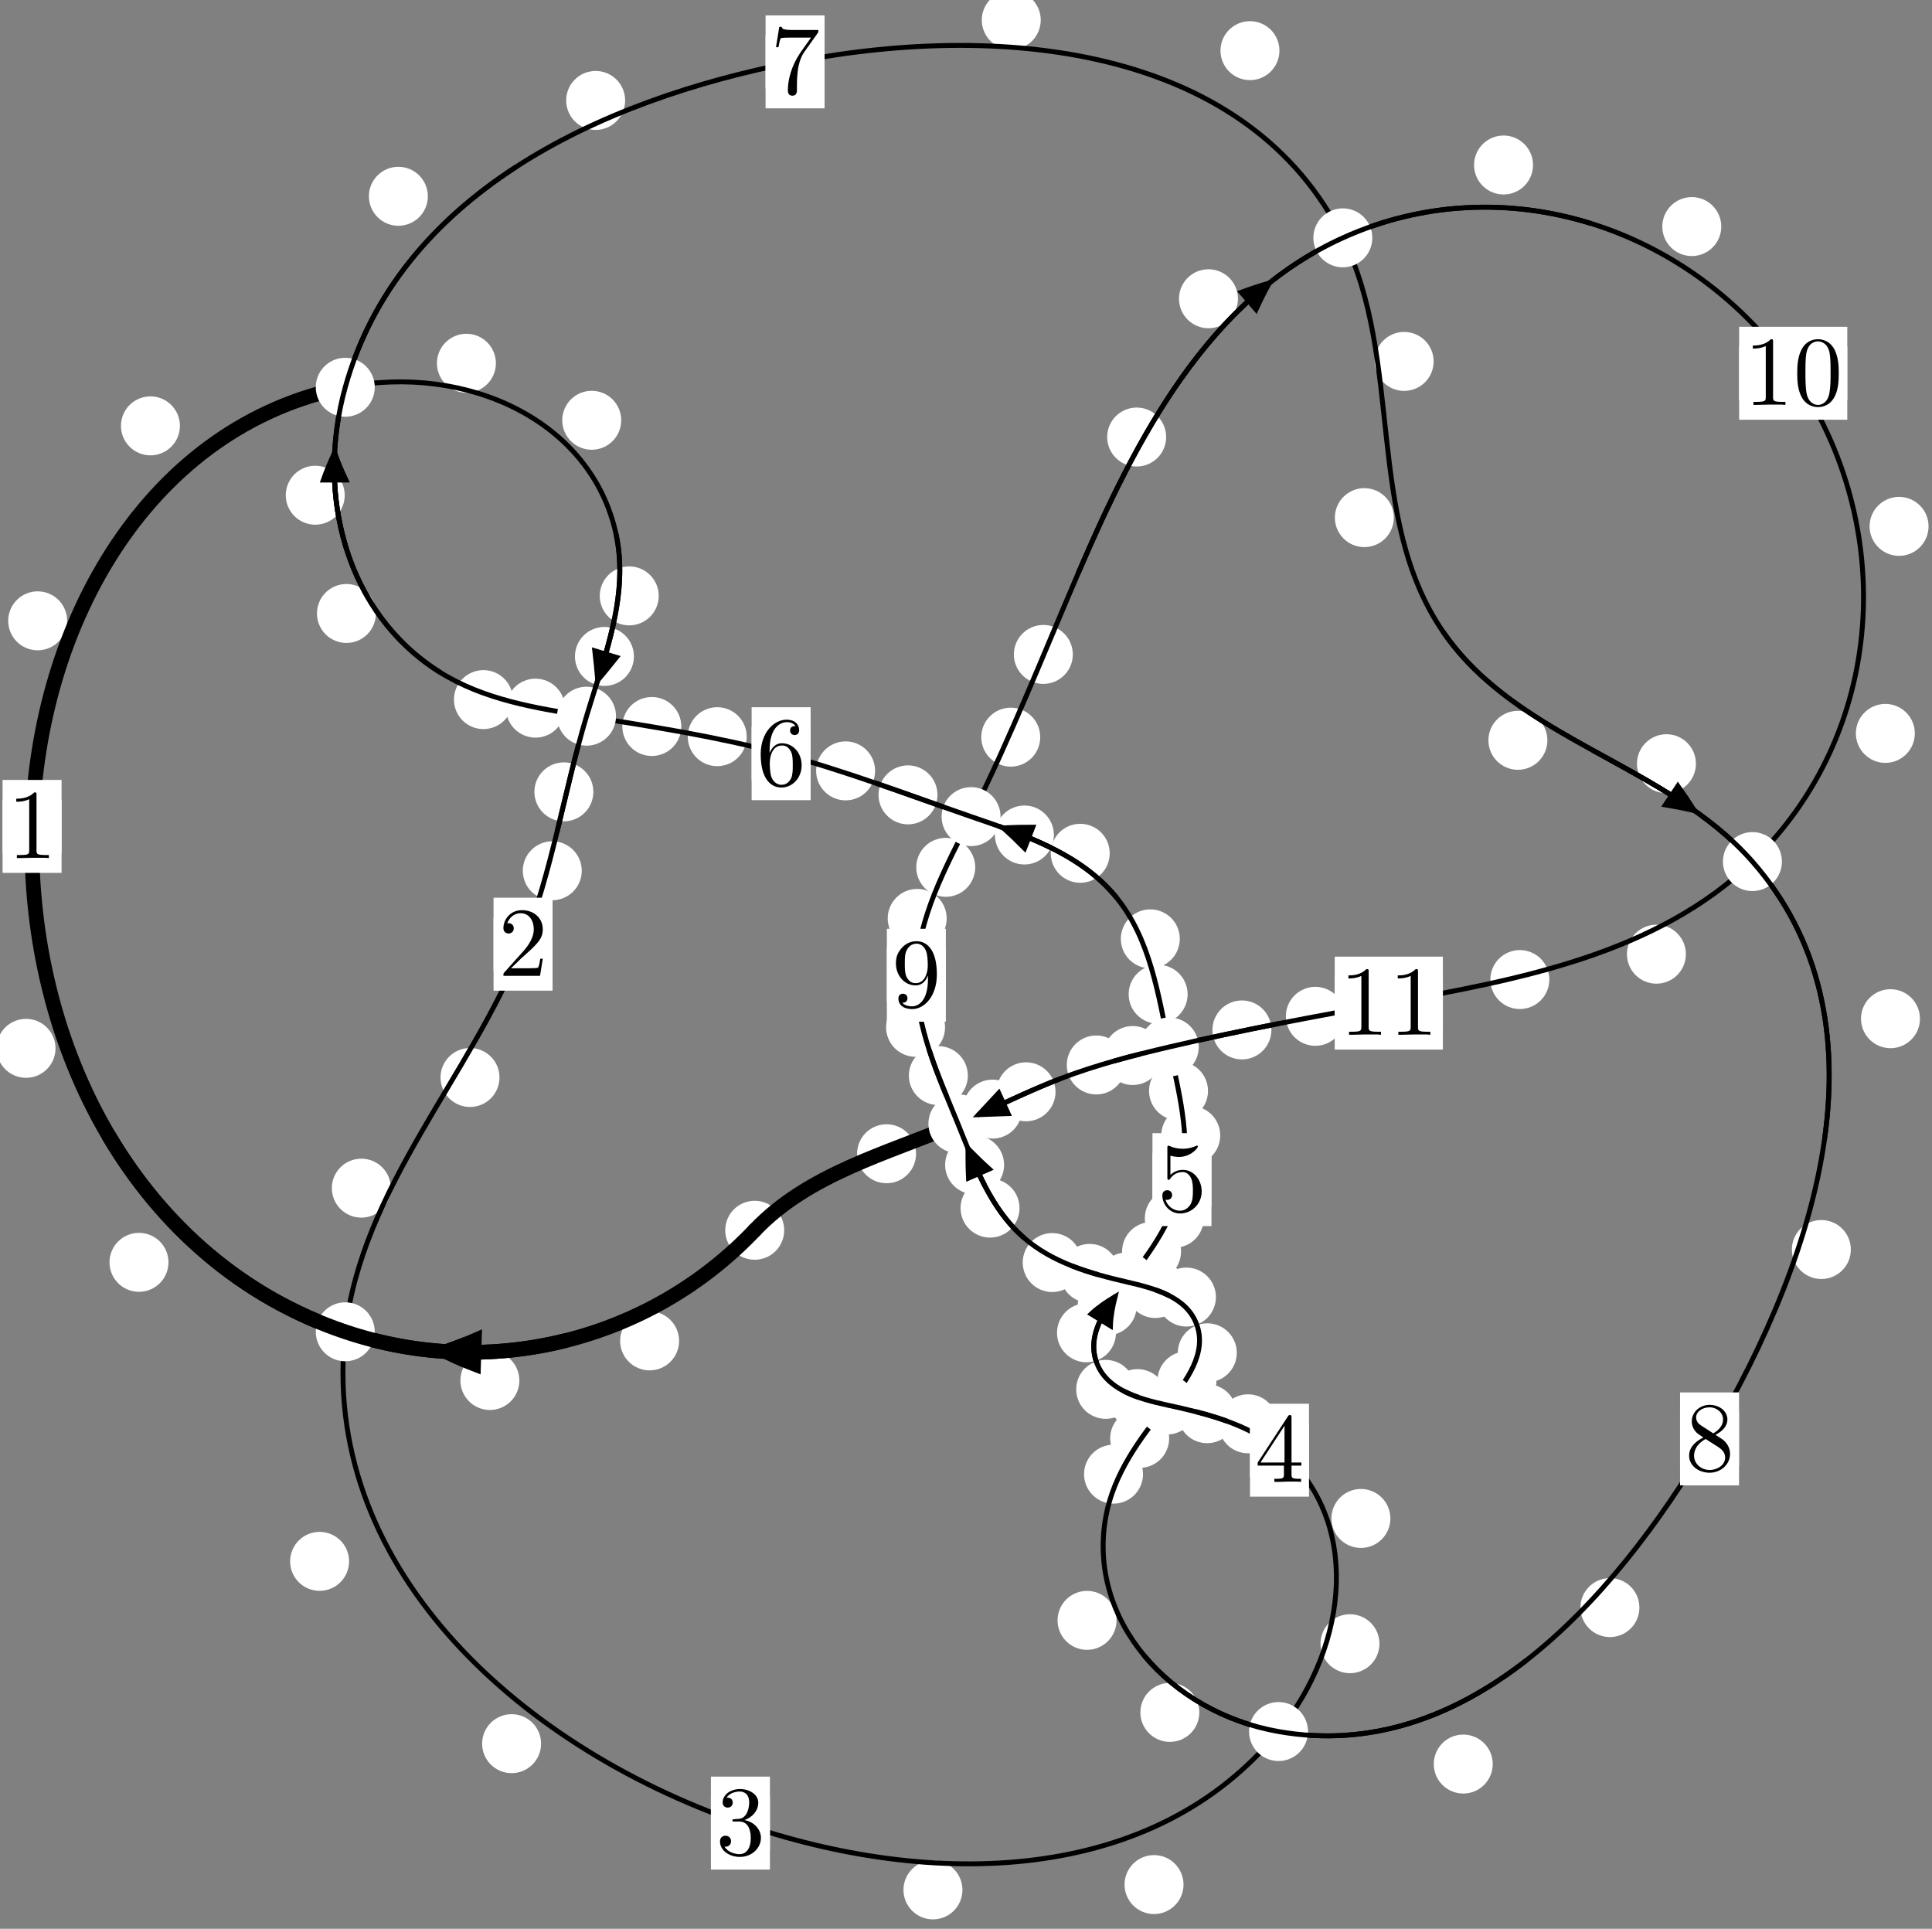 <?xml version="1.0"?>
<!-- Created by MetaPost 1.999 on 2021.07.06:0008 -->
<svg version="1.1" xmlns="http://www.w3.org/2000/svg" xmlns:xlink="http://www.w3.org/1999/xlink" width="195.849" height="195.515" viewBox="0 0 195.849 195.515">
<rect x="0" y="0" width="195.849" height="195.515" fill="#808080" stroke="none"/>
<!-- Original BoundingBox: -35.349503 -59.560303 160.499741 135.955139 -->
  <defs>
    <g transform="scale(0.01,0.01)" id="GLYPHcmr10_48">
      <path style="fill-rule: evenodd;" d="M460 -320C460 -400,455 -480,420 -554C374 -650,292 -666,250 -666C190 -666,117 -640,76 -547C44 -478,39 -400,39 -320C39 -245,43 -155,84 -79C127 2,200 22,249 22C303 22,379 1,423 -94C455 -163,460 -241,460 -320M249 -0C210 -0,151 -25,133 -121C122 -181,122 -273,122 -332C122 -396,122 -462,130 -516C149 -635,224 -644,249 -644C282 -644,348 -626,367 -527C377 -471,377 -395,377 -332C377 -257,377 -189,366 -125C351 -30,294 -0,249 -0"></path>
    </g>
    <g transform="scale(0.01,0.01)" id="GLYPHcmr10_49">
      <path style="fill-rule: evenodd;" d="M294 -640C294 -664,294 -666,271 -666C209 -602,121 -602,89 -602L89 -571C109 -571,168 -571,220 -597L220 -79C220 -43,217 -31,127 -31L95 -31L95 -0L257 -0L130 -3L217 -3L257 -3L297 -3L384 -3L419 -0L419 -31L387 -31C297 -31,294 -42,294 -79"></path>
    </g>
    <g transform="scale(0.01,0.01)" id="GLYPHcmr10_50">
      <path style="fill-rule: evenodd;" d="M127 -77L233 -180C389 -318,449 -372,449 -472C449 -586,359 -666,237 -666C124 -666,50 -574,50 -485C50 -429,100 -429,103 -429C120 -429,155 -441,155 -482C155 -508,137 -534,102 -534C94 -534,92 -534,89 -533C112 -598,166 -635,224 -635C315 -635,358 -554,358 -472C358 -392,308 -313,253 -251L61 -37C50 -26,50 -24,50 -0L421 -0L449 -174L424 -174C419 -144,412 -100,402 -85C395 -77,329 -77,307 -77"></path>
    </g>
    <g transform="scale(0.01,0.01)" id="GLYPHcmr10_51">
      <path style="fill-rule: evenodd;" d="M290 -352C372 -379,430 -449,430 -528C430 -610,342 -666,246 -666C145 -666,69 -606,69 -530C69 -497,91 -478,120 -478C151 -478,171 -500,171 -529C171 -579,124 -579,109 -579C140 -628,206 -641,242 -641C283 -641,338 -619,338 -529C338 -517,336 -459,310 -415C280 -367,246 -364,221 -363C213 -362,189 -360,182 -360C174 -359,167 -358,167 -348C167 -337,174 -337,191 -337L235 -337C317 -337,354 -269,354 -171C354 -35,285 -6,241 -6C198 -6,123 -23,88 -82C123 -77,154 -99,154 -137C154 -173,127 -193,98 -193C74 -193,42 -179,42 -135C42 -44,135 22,244 22C366 22,457 -69,457 -171C457 -253,394 -331,290 -352"></path>
    </g>
    <g transform="scale(0.01,0.01)" id="GLYPHcmr10_52">
      <path style="fill-rule: evenodd;" d="M294 -165L294 -78C294 -42,292 -31,218 -31L197 -31L197 -0L332 -0L238 -3L290 -3L332 -3L374 -3L427 -3L468 -0L468 -31L447 -31C373 -31,371 -42,371 -78L371 -165L471 -165L471 -196L371 -196L371 -651C371 -671,371 -677,355 -677C346 -677,343 -677,335 -665L28 -196L28 -165M300 -196L56 -196L300 -569"></path>
    </g>
    <g transform="scale(0.01,0.01)" id="GLYPHcmr10_53">
      <path style="fill-rule: evenodd;" d="M449 -201C449 -320,367 -420,259 -420C211 -420,168 -404,132 -369L132 -564C152 -558,185 -551,217 -551C340 -551,410 -642,410 -655C410 -661,407 -666,400 -666C399 -666,397 -666,392 -663C372 -654,323 -634,256 -634C216 -634,170 -641,123 -662C115 -665,113 -665,111 -665C101 -665,101 -657,101 -641L101 -345C101 -327,101 -319,115 -319C122 -319,124 -322,128 -328C139 -344,176 -398,257 -398C309 -398,334 -352,342 -334C358 -297,360 -258,360 -208C360 -173,360 -113,336 -71C312 -32,275 -6,229 -6C156 -6,99 -59,82 -118C85 -117,88 -116,99 -116C132 -116,149 -141,149 -165C149 -189,132 -214,99 -214C85 -214,50 -207,50 -161C50 -75,119 22,231 22C347 22,449 -74,449 -201"></path>
    </g>
    <g transform="scale(0.01,0.01)" id="GLYPHcmr10_54">
      <path style="fill-rule: evenodd;" d="M132 -328L132 -352C132 -605,256 -641,307 -641C331 -641,373 -635,395 -601C380 -601,340 -601,340 -556C340 -525,364 -510,386 -510C402 -510,432 -519,432 -558C432 -618,388 -666,305 -666C177 -666,42 -537,42 -316C42 -49,158 22,251 22C362 22,457 -72,457 -204C457 -331,368 -427,257 -427C189 -427,152 -376,132 -328M251 -6C188 -6,158 -66,152 -81C134 -128,134 -208,134 -226C134 -304,166 -404,256 -404C272 -404,318 -404,349 -342C367 -305,367 -254,367 -205C367 -157,367 -107,350 -71C320 -11,274 -6,251 -6"></path>
    </g>
    <g transform="scale(0.01,0.01)" id="GLYPHcmr10_55">
      <path style="fill-rule: evenodd;" d="M476 -609C485 -621,485 -623,485 -644L242 -644C120 -644,118 -657,114 -676L89 -676L56 -470L81 -470C84 -486,93 -549,106 -561C113 -567,191 -567,204 -567L411 -567C400 -551,321 -442,299 -409C209 -274,176 -135,176 -33C176 -23,176 22,222 22C268 22,268 -23,268 -33L268 -84C268 -139,271 -194,279 -248C283 -271,297 -357,341 -419"></path>
    </g>
    <g transform="scale(0.01,0.01)" id="GLYPHcmr10_56">
      <path style="fill-rule: evenodd;" d="M163 -457C117 -487,113 -521,113 -538C113 -599,178 -641,249 -641C322 -641,386 -589,386 -517C386 -460,347 -412,287 -377M309 -362C381 -399,430 -451,430 -517C430 -609,341 -666,250 -666C150 -666,69 -592,69 -499C69 -481,71 -436,113 -389C124 -377,161 -352,186 -335C128 -306,42 -250,42 -151C42 -45,144 22,249 22C362 22,457 -61,457 -168C457 -204,446 -249,408 -291C389 -312,373 -322,309 -362M209 -320L332 -242C360 -223,407 -193,407 -132C407 -58,332 -6,250 -6C164 -6,92 -68,92 -151C92 -209,124 -273,209 -320"></path>
    </g>
    <g transform="scale(0.01,0.01)" id="GLYPHcmr10_57">
      <path style="fill-rule: evenodd;" d="M367 -318L367 -286C367 -52,263 -6,205 -6C188 -6,134 -8,107 -42C151 -42,159 -71,159 -88C159 -119,135 -134,113 -134C97 -134,67 -125,67 -86C67 -19,121 22,206 22C335 22,457 -114,457 -329C457 -598,342 -666,253 -666C198 -666,149 -648,106 -603C65 -558,42 -516,42 -441C42 -316,130 -218,242 -218C303 -218,344 -260,367 -318M243 -241C227 -241,181 -241,150 -304C132 -341,132 -391,132 -440C132 -494,132 -541,153 -578C180 -628,218 -641,253 -641C299 -641,332 -607,349 -562C361 -530,365 -467,365 -421C365 -338,331 -241,243 -241"></path>
    </g>
  </defs>
  <path d="M68.841 135.921C68.841 135.128,68.526 134.368,67.965 133.808C67.405 133.247,66.645 132.932,65.852 132.932C65.059 132.932,64.299 133.247,63.739 133.808C63.178 134.368,62.863 135.128,62.863 135.921C62.863 136.714,63.178 137.474,63.739 138.034C64.299 138.595,65.059 138.91,65.852 138.91C66.645 138.91,67.405 138.595,67.965 138.034C68.526 137.474,68.841 136.714,68.841 135.921Z" style="fill: rgb(100%,100%,100%);stroke: none;"></path>
  <path d="M79.496 124.707C79.496 123.914,79.181 123.154,78.62 122.593C78.06 122.033,77.299 121.718,76.507 121.718C75.714 121.718,74.954 122.033,74.393 122.593C73.833 123.154,73.518 123.914,73.518 124.707C73.518 125.499,73.833 126.26,74.393 126.82C74.954 127.381,75.714 127.696,76.507 127.696C77.299 127.696,78.06 127.381,78.62 126.82C79.181 126.26,79.496 125.499,79.496 124.707Z" style="fill: rgb(100%,100%,100%);stroke: none;"></path>
  <path d="M17.077 127.958C17.077 127.166,16.762 126.405,16.202 125.845C15.641 125.284,14.881 124.969,14.088 124.969C13.296 124.969,12.536 125.284,11.975 125.845C11.415 126.405,11.1 127.166,11.1 127.958C11.1 128.751,11.415 129.511,11.975 130.072C12.536 130.632,13.296 130.947,14.088 130.947C14.881 130.947,15.641 130.632,16.202 130.072C16.762 129.511,17.077 128.751,17.077 127.958Z" style="fill: rgb(100%,100%,100%);stroke: none;"></path>
  <path d="M52.649 139.937C52.649 139.144,52.334 138.384,51.773 137.823C51.213 137.263,50.453 136.948,49.66 136.948C48.867 136.948,48.107 137.263,47.547 137.823C46.986 138.384,46.671 139.144,46.671 139.937C46.671 140.729,46.986 141.489,47.547 142.05C48.107 142.61,48.867 142.925,49.66 142.925C50.453 142.925,51.213 142.61,51.773 142.05C52.334 141.489,52.649 140.729,52.649 139.937Z" style="fill: rgb(100%,100%,100%);stroke: none;"></path>
  <path d="M6.808 62.931C6.808 62.138,6.493 61.378,5.933 60.817C5.372 60.257,4.612 59.942,3.819 59.942C3.027 59.942,2.266 60.257,1.706 60.817C1.145 61.378,0.831 62.138,0.831 62.931C0.831 63.723,1.145 64.484,1.706 65.044C2.266 65.604,3.027 65.919,3.819 65.919C4.612 65.919,5.372 65.604,5.933 65.044C6.493 64.484,6.808 63.723,6.808 62.931Z" style="fill: rgb(100%,100%,100%);stroke: none;"></path>
  <path d="M5.628 106.266C5.628 105.474,5.313 104.713,4.753 104.153C4.192 103.593,3.432 103.278,2.639 103.278C1.847 103.278,1.086 103.593,0.526 104.153C-0.035 104.713,-0.35 105.474,-0.35 106.266C-0.35 107.059,-0.035 107.819,0.526 108.38C1.086 108.94,1.847 109.255,2.639 109.255C3.432 109.255,4.192 108.94,4.753 108.38C5.313 107.819,5.628 107.059,5.628 106.266Z" style="fill: rgb(100%,100%,100%);stroke: none;"></path>
  <path d="M50.27 36.821C50.27 36.029,49.955 35.269,49.394 34.708C48.834 34.148,48.074 33.833,47.281 33.833C46.488 33.833,45.728 34.148,45.167 34.708C44.607 35.269,44.292 36.029,44.292 36.821C44.292 37.614,44.607 38.374,45.167 38.935C45.728 39.495,46.488 39.81,47.281 39.81C48.074 39.81,48.834 39.495,49.394 38.935C49.955 38.374,50.27 37.614,50.27 36.821Z" style="fill: rgb(100%,100%,100%);stroke: none;"></path>
  <path d="M18.239 43.168C18.239 42.375,17.924 41.615,17.364 41.055C16.803 40.494,16.043 40.179,15.25 40.179C14.458 40.179,13.697 40.494,13.137 41.055C12.576 41.615,12.261 42.375,12.261 43.168C12.261 43.961,12.576 44.721,13.137 45.281C13.697 45.842,14.458 46.157,15.25 46.157C16.043 46.157,16.803 45.842,17.364 45.281C17.924 44.721,18.239 43.961,18.239 43.168Z" style="fill: rgb(100%,100%,100%);stroke: none;"></path>
  <path d="M66.775 60.403C66.775 59.61,66.46 58.85,65.899 58.289C65.339 57.729,64.579 57.414,63.786 57.414C62.993 57.414,62.233 57.729,61.673 58.289C61.112 58.85,60.797 59.61,60.797 60.403C60.797 61.195,61.112 61.956,61.673 62.516C62.233 63.077,62.993 63.392,63.786 63.392C64.579 63.392,65.339 63.077,65.899 62.516C66.46 61.956,66.775 61.195,66.775 60.403Z" style="fill: rgb(100%,100%,100%);stroke: none;"></path>
  <path d="M62.973 42.602C62.973 41.809,62.658 41.049,62.098 40.488C61.537 39.928,60.777 39.613,59.984 39.613C59.192 39.613,58.431 39.928,57.871 40.488C57.311 41.049,56.996 41.809,56.996 42.602C56.996 43.394,57.311 44.154,57.871 44.715C58.431 45.275,59.192 45.59,59.984 45.59C60.777 45.59,61.537 45.275,62.098 44.715C62.658 44.154,62.973 43.394,62.973 42.602Z" style="fill: rgb(100%,100%,100%);stroke: none;"></path>
  <path d="M60.15 80.267C60.15 79.475,59.835 78.715,59.274 78.154C58.714 77.594,57.954 77.279,57.161 77.279C56.368 77.279,55.608 77.594,55.048 78.154C54.487 78.715,54.172 79.475,54.172 80.267C54.172 81.06,54.487 81.82,55.048 82.381C55.608 82.941,56.368 83.256,57.161 83.256C57.954 83.256,58.714 82.941,59.274 82.381C59.835 81.82,60.15 81.06,60.15 80.267Z" style="fill: rgb(100%,100%,100%);stroke: none;"></path>
  <path d="M64.261 66.539C64.261 65.746,63.946 64.986,63.385 64.425C62.825 63.865,62.065 63.55,61.272 63.55C60.479 63.55,59.719 63.865,59.159 64.425C58.598 64.986,58.283 65.746,58.283 66.539C58.283 67.331,58.598 68.092,59.159 68.652C59.719 69.212,60.479 69.527,61.272 69.527C62.065 69.527,62.825 69.212,63.385 68.652C63.946 68.092,64.261 67.331,64.261 66.539Z" style="fill: rgb(100%,100%,100%);stroke: none;"></path>
  <path d="M50.634 109.221C50.634 108.429,50.319 107.669,49.758 107.108C49.198 106.548,48.438 106.233,47.645 106.233C46.852 106.233,46.092 106.548,45.532 107.108C44.971 107.669,44.656 108.429,44.656 109.221C44.656 110.014,44.971 110.774,45.532 111.335C46.092 111.895,46.852 112.21,47.645 112.21C48.438 112.21,49.198 111.895,49.758 111.335C50.319 110.774,50.634 110.014,50.634 109.221Z" style="fill: rgb(100%,100%,100%);stroke: none;"></path>
  <path d="M58.974 88.265C58.974 87.473,58.659 86.712,58.098 86.152C57.538 85.591,56.778 85.276,55.985 85.276C55.192 85.276,54.432 85.591,53.872 86.152C53.311 86.712,52.996 87.473,52.996 88.265C52.996 89.058,53.311 89.818,53.872 90.379C54.432 90.939,55.192 91.254,55.985 91.254C56.778 91.254,57.538 90.939,58.098 90.379C58.659 89.818,58.974 89.058,58.974 88.265Z" style="fill: rgb(100%,100%,100%);stroke: none;"></path>
  <path d="M35.387 158.269C35.387 157.476,35.072 156.716,34.511 156.155C33.951 155.595,33.191 155.28,32.398 155.28C31.605 155.28,30.845 155.595,30.285 156.155C29.724 156.716,29.409 157.476,29.409 158.269C29.409 159.061,29.724 159.821,30.285 160.382C30.845 160.942,31.605 161.257,32.398 161.257C33.191 161.257,33.951 160.942,34.511 160.382C35.072 159.821,35.387 159.061,35.387 158.269Z" style="fill: rgb(100%,100%,100%);stroke: none;"></path>
  <path d="M39.617 120.439C39.617 119.646,39.302 118.886,38.742 118.325C38.181 117.765,37.421 117.45,36.628 117.45C35.836 117.45,35.076 117.765,34.515 118.325C33.955 118.886,33.64 119.646,33.64 120.439C33.64 121.231,33.955 121.991,34.515 122.552C35.076 123.112,35.836 123.427,36.628 123.427C37.421 123.427,38.181 123.112,38.742 122.552C39.302 121.991,39.617 121.231,39.617 120.439Z" style="fill: rgb(100%,100%,100%);stroke: none;"></path>
  <path d="M97.564 191.572C97.564 190.779,97.249 190.019,96.689 189.458C96.128 188.898,95.368 188.583,94.575 188.583C93.783 188.583,93.022 188.898,92.462 189.458C91.901 190.019,91.586 190.779,91.586 191.572C91.586 192.364,91.901 193.124,92.462 193.685C93.022 194.245,93.783 194.56,94.575 194.56C95.368 194.56,96.128 194.245,96.689 193.685C97.249 193.124,97.564 192.364,97.564 191.572Z" style="fill: rgb(100%,100%,100%);stroke: none;"></path>
  <path d="M54.851 176.75C54.851 175.957,54.536 175.197,53.976 174.637C53.415 174.076,52.655 173.761,51.862 173.761C51.07 173.761,50.309 174.076,49.749 174.637C49.188 175.197,48.873 175.957,48.873 176.75C48.873 177.543,49.188 178.303,49.749 178.863C50.309 179.424,51.07 179.739,51.862 179.739C52.655 179.739,53.415 179.424,53.976 178.863C54.536 178.303,54.851 177.543,54.851 176.75Z" style="fill: rgb(100%,100%,100%);stroke: none;"></path>
  <path d="M139.837 166.617C139.837 165.825,139.523 165.065,138.962 164.504C138.402 163.944,137.641 163.629,136.849 163.629C136.056 163.629,135.296 163.944,134.735 164.504C134.175 165.065,133.86 165.825,133.86 166.617C133.86 167.41,134.175 168.17,134.735 168.731C135.296 169.291,136.056 169.606,136.849 169.606C137.641 169.606,138.402 169.291,138.962 168.731C139.523 168.17,139.837 167.41,139.837 166.617Z" style="fill: rgb(100%,100%,100%);stroke: none;"></path>
  <path d="M119.974 191.033C119.974 190.24,119.659 189.48,119.098 188.919C118.538 188.359,117.778 188.044,116.985 188.044C116.192 188.044,115.432 188.359,114.872 188.919C114.311 189.48,113.996 190.24,113.996 191.033C113.996 191.825,114.311 192.586,114.872 193.146C115.432 193.707,116.192 194.021,116.985 194.021C117.778 194.021,118.538 193.707,119.098 193.146C119.659 192.586,119.974 191.825,119.974 191.033Z" style="fill: rgb(100%,100%,100%);stroke: none;"></path>
  <path d="M129.501 144.326C129.501 143.533,129.186 142.773,128.625 142.213C128.065 141.652,127.305 141.337,126.512 141.337C125.719 141.337,124.959 141.652,124.399 142.213C123.838 142.773,123.523 143.533,123.523 144.326C123.523 145.119,123.838 145.879,124.399 146.439C124.959 147,125.719 147.315,126.512 147.315C127.305 147.315,128.065 147,128.625 146.439C129.186 145.879,129.501 145.119,129.501 144.326Z" style="fill: rgb(100%,100%,100%);stroke: none;"></path>
  <path d="M140.945 153.92C140.945 153.127,140.63 152.367,140.07 151.806C139.51 151.246,138.749 150.931,137.957 150.931C137.164 150.931,136.404 151.246,135.843 151.806C135.283 152.367,134.968 153.127,134.968 153.92C134.968 154.712,135.283 155.472,135.843 156.033C136.404 156.593,137.164 156.908,137.957 156.908C138.749 156.908,139.51 156.593,140.07 156.033C140.63 155.472,140.945 154.712,140.945 153.92Z" style="fill: rgb(100%,100%,100%);stroke: none;"></path>
  <path d="M118.302 141.773C118.302 140.98,117.987 140.22,117.426 139.66C116.866 139.099,116.106 138.784,115.313 138.784C114.52 138.784,113.76 139.099,113.2 139.66C112.639 140.22,112.324 140.98,112.324 141.773C112.324 142.566,112.639 143.326,113.2 143.886C113.76 144.447,114.52 144.762,115.313 144.762C116.106 144.762,116.866 144.447,117.426 143.886C117.987 143.326,118.302 142.566,118.302 141.773Z" style="fill: rgb(100%,100%,100%);stroke: none;"></path>
  <path d="M125.357 143.302C125.357 142.509,125.042 141.749,124.481 141.189C123.921 140.628,123.161 140.313,122.368 140.313C121.575 140.313,120.815 140.628,120.255 141.189C119.694 141.749,119.379 142.509,119.379 143.302C119.379 144.095,119.694 144.855,120.255 145.415C120.815 145.976,121.575 146.291,122.368 146.291C123.161 146.291,123.921 145.976,124.481 145.415C125.042 144.855,125.357 144.095,125.357 143.302Z" style="fill: rgb(100%,100%,100%);stroke: none;"></path>
  <path d="M113.128 135.1C113.128 134.307,112.813 133.547,112.252 132.987C111.692 132.426,110.932 132.111,110.139 132.111C109.346 132.111,108.586 132.426,108.026 132.987C107.465 133.547,107.15 134.307,107.15 135.1C107.15 135.893,107.465 136.653,108.026 137.213C108.586 137.774,109.346 138.089,110.139 138.089C110.932 138.089,111.692 137.774,112.252 137.213C112.813 136.653,113.128 135.893,113.128 135.1Z" style="fill: rgb(100%,100%,100%);stroke: none;"></path>
  <path d="M115.073 140.835C115.073 140.042,114.758 139.282,114.198 138.722C113.637 138.161,112.877 137.846,112.085 137.846C111.292 137.846,110.532 138.161,109.971 138.722C109.411 139.282,109.096 140.042,109.096 140.835C109.096 141.628,109.411 142.388,109.971 142.948C110.532 143.509,111.292 143.824,112.085 143.824C112.877 143.824,113.637 143.509,114.198 142.948C114.758 142.388,115.073 141.628,115.073 140.835Z" style="fill: rgb(100%,100%,100%);stroke: none;"></path>
  <path d="M119.724 126.855C119.724 126.062,119.409 125.302,118.848 124.742C118.288 124.181,117.528 123.866,116.735 123.866C115.942 123.866,115.182 124.181,114.622 124.742C114.061 125.302,113.746 126.062,113.746 126.855C113.746 127.648,114.061 128.408,114.622 128.968C115.182 129.529,115.942 129.844,116.735 129.844C117.528 129.844,118.288 129.529,118.848 128.968C119.409 128.408,119.724 127.648,119.724 126.855Z" style="fill: rgb(100%,100%,100%);stroke: none;"></path>
  <path d="M115.227 132.365C115.227 131.572,114.912 130.812,114.351 130.252C113.791 129.691,113.031 129.376,112.238 129.376C111.445 129.376,110.685 129.691,110.125 130.252C109.564 130.812,109.249 131.572,109.249 132.365C109.249 133.158,109.564 133.918,110.125 134.478C110.685 135.039,111.445 135.354,112.238 135.354C113.031 135.354,113.791 135.039,114.351 134.478C114.912 133.918,115.227 133.158,115.227 132.365Z" style="fill: rgb(100%,100%,100%);stroke: none;"></path>
  <path d="M123.695 115.097C123.695 114.305,123.38 113.545,122.819 112.984C122.259 112.424,121.499 112.109,120.706 112.109C119.913 112.109,119.153 112.424,118.593 112.984C118.032 113.545,117.717 114.305,117.717 115.097C117.717 115.89,118.032 116.65,118.593 117.211C119.153 117.771,119.913 118.086,120.706 118.086C121.499 118.086,122.259 117.771,122.819 117.211C123.38 116.65,123.695 115.89,123.695 115.097Z" style="fill: rgb(100%,100%,100%);stroke: none;"></path>
  <path d="M122.029 123.493C122.029 122.701,121.714 121.941,121.154 121.38C120.593 120.82,119.833 120.505,119.04 120.505C118.248 120.505,117.487 120.82,116.927 121.38C116.366 121.941,116.052 122.701,116.052 123.493C116.052 124.286,116.366 125.046,116.927 125.607C117.487 126.167,118.248 126.482,119.04 126.482C119.833 126.482,120.593 126.167,121.154 125.607C121.714 125.046,122.029 124.286,122.029 123.493Z" style="fill: rgb(100%,100%,100%);stroke: none;"></path>
  <path d="M120.39 100.786C120.39 99.993,120.075 99.233,119.514 98.672C118.954 98.112,118.194 97.797,117.401 97.797C116.608 97.797,115.848 98.112,115.288 98.672C114.727 99.233,114.412 99.993,114.412 100.786C114.412 101.578,114.727 102.339,115.288 102.899C115.848 103.46,116.608 103.775,117.401 103.775C118.194 103.775,118.954 103.46,119.514 102.899C120.075 102.339,120.39 101.578,120.39 100.786Z" style="fill: rgb(100%,100%,100%);stroke: none;"></path>
  <path d="M122.457 110.58C122.457 109.788,122.142 109.027,121.581 108.467C121.021 107.907,120.261 107.592,119.468 107.592C118.675 107.592,117.915 107.907,117.355 108.467C116.794 109.027,116.479 109.788,116.479 110.58C116.479 111.373,116.794 112.133,117.355 112.694C117.915 113.254,118.675 113.569,119.468 113.569C120.261 113.569,121.021 113.254,121.581 112.694C122.142 112.133,122.457 111.373,122.457 110.58Z" style="fill: rgb(100%,100%,100%);stroke: none;"></path>
  <path d="M112.493 86.496C112.493 85.703,112.178 84.943,111.618 84.383C111.057 83.822,110.297 83.507,109.504 83.507C108.712 83.507,107.952 83.822,107.391 84.383C106.831 84.943,106.516 85.703,106.516 86.496C106.516 87.289,106.831 88.049,107.391 88.609C107.952 89.17,108.712 89.485,109.504 89.485C110.297 89.485,111.057 89.17,111.618 88.609C112.178 88.049,112.493 87.289,112.493 86.496Z" style="fill: rgb(100%,100%,100%);stroke: none;"></path>
  <path d="M119.596 95.167C119.596 94.375,119.281 93.615,118.721 93.054C118.16 92.494,117.4 92.179,116.608 92.179C115.815 92.179,115.055 92.494,114.494 93.054C113.934 93.615,113.619 94.375,113.619 95.167C113.619 95.96,113.934 96.72,114.494 97.281C115.055 97.841,115.815 98.156,116.608 98.156C117.4 98.156,118.16 97.841,118.721 97.281C119.281 96.72,119.596 95.96,119.596 95.167Z" style="fill: rgb(100%,100%,100%);stroke: none;"></path>
  <path d="M95.033 80.572C95.033 79.779,94.718 79.019,94.158 78.459C93.597 77.898,92.837 77.583,92.045 77.583C91.252 77.583,90.492 77.898,89.931 78.459C89.371 79.019,89.056 79.779,89.056 80.572C89.056 81.365,89.371 82.125,89.931 82.685C90.492 83.246,91.252 83.561,92.045 83.561C92.837 83.561,93.597 83.246,94.158 82.685C94.718 82.125,95.033 81.365,95.033 80.572Z" style="fill: rgb(100%,100%,100%);stroke: none;"></path>
  <path d="M106.834 84.641C106.834 83.848,106.519 83.088,105.958 82.528C105.398 81.967,104.638 81.652,103.845 81.652C103.052 81.652,102.292 81.967,101.732 82.528C101.171 83.088,100.856 83.848,100.856 84.641C100.856 85.434,101.171 86.194,101.732 86.754C102.292 87.315,103.052 87.63,103.845 87.63C104.638 87.63,105.398 87.315,105.958 86.754C106.519 86.194,106.834 85.434,106.834 84.641Z" style="fill: rgb(100%,100%,100%);stroke: none;"></path>
  <path d="M75.696 74.675C75.696 73.882,75.381 73.122,74.82 72.562C74.26 72.001,73.5 71.686,72.707 71.686C71.914 71.686,71.154 72.001,70.594 72.562C70.033 73.122,69.718 73.882,69.718 74.675C69.718 75.468,70.033 76.228,70.594 76.788C71.154 77.349,71.914 77.664,72.707 77.664C73.5 77.664,74.26 77.349,74.82 76.788C75.381 76.228,75.696 75.468,75.696 74.675Z" style="fill: rgb(100%,100%,100%);stroke: none;"></path>
  <path d="M88.709 78.141C88.709 77.348,88.395 76.588,87.834 76.027C87.274 75.467,86.513 75.152,85.721 75.152C84.928 75.152,84.168 75.467,83.607 76.027C83.047 76.588,82.732 77.348,82.732 78.141C82.732 78.933,83.047 79.693,83.607 80.254C84.168 80.814,84.928 81.129,85.721 81.129C86.513 81.129,87.274 80.814,87.834 80.254C88.395 79.693,88.709 78.933,88.709 78.141Z" style="fill: rgb(100%,100%,100%);stroke: none;"></path>
  <path d="M57.272 71.782C57.272 70.989,56.957 70.229,56.396 69.669C55.836 69.108,55.076 68.793,54.283 68.793C53.49 68.793,52.73 69.108,52.17 69.669C51.609 70.229,51.294 70.989,51.294 71.782C51.294 72.575,51.609 73.335,52.17 73.895C52.73 74.456,53.49 74.771,54.283 74.771C55.076 74.771,55.836 74.456,56.396 73.895C56.957 73.335,57.272 72.575,57.272 71.782Z" style="fill: rgb(100%,100%,100%);stroke: none;"></path>
  <path d="M69.065 73.642C69.065 72.85,68.75 72.09,68.189 71.529C67.629 70.969,66.869 70.654,66.076 70.654C65.283 70.654,64.523 70.969,63.963 71.529C63.402 72.09,63.087 72.85,63.087 73.642C63.087 74.435,63.402 75.195,63.963 75.756C64.523 76.316,65.283 76.631,66.076 76.631C66.869 76.631,67.629 76.316,68.189 75.756C68.75 75.195,69.065 74.435,69.065 73.642Z" style="fill: rgb(100%,100%,100%);stroke: none;"></path>
  <path d="M38.107 62.185C38.107 61.392,37.792 60.632,37.232 60.072C36.671 59.511,35.911 59.196,35.119 59.196C34.326 59.196,33.566 59.511,33.005 60.072C32.445 60.632,32.13 61.392,32.13 62.185C32.13 62.978,32.445 63.738,33.005 64.298C33.566 64.859,34.326 65.174,35.119 65.174C35.911 65.174,36.671 64.859,37.232 64.298C37.792 63.738,38.107 62.978,38.107 62.185Z" style="fill: rgb(100%,100%,100%);stroke: none;"></path>
  <path d="M51.994 70.916C51.994 70.123,51.68 69.363,51.119 68.803C50.559 68.242,49.798 67.927,49.006 67.927C48.213 67.927,47.453 68.242,46.892 68.803C46.332 69.363,46.017 70.123,46.017 70.916C46.017 71.709,46.332 72.469,46.892 73.029C47.453 73.59,48.213 73.905,49.006 73.905C49.798 73.905,50.559 73.59,51.119 73.029C51.68 72.469,51.994 71.709,51.994 70.916Z" style="fill: rgb(100%,100%,100%);stroke: none;"></path>
  <path d="M43.372 19.897C43.372 19.104,43.057 18.344,42.496 17.784C41.936 17.223,41.176 16.908,40.383 16.908C39.59 16.908,38.83 17.223,38.27 17.784C37.709 18.344,37.394 19.104,37.394 19.897C37.394 20.69,37.709 21.45,38.27 22.01C38.83 22.571,39.59 22.886,40.383 22.886C41.176 22.886,41.936 22.571,42.496 22.01C43.057 21.45,43.372 20.69,43.372 19.897Z" style="fill: rgb(100%,100%,100%);stroke: none;"></path>
  <path d="M34.945 50.199C34.945 49.406,34.63 48.646,34.07 48.085C33.509 47.525,32.749 47.21,31.957 47.21C31.164 47.21,30.404 47.525,29.843 48.085C29.283 48.646,28.968 49.406,28.968 50.199C28.968 50.991,29.283 51.752,29.843 52.312C30.404 52.873,31.164 53.188,31.957 53.188C32.749 53.188,33.509 52.873,34.07 52.312C34.63 51.752,34.945 50.991,34.945 50.199Z" style="fill: rgb(100%,100%,100%);stroke: none;"></path>
  <path d="M105.501 2.034C105.501 1.241,105.186 0.481,104.626 -0.08C104.065 -0.64,103.305 -0.955,102.513 -0.955C101.72 -0.955,100.96 -0.64,100.399 -0.08C99.839 0.481,99.524 1.241,99.524 2.034C99.524 2.826,99.839 3.586,100.399 4.147C100.96 4.707,101.72 5.022,102.513 5.022C103.305 5.022,104.065 4.707,104.626 4.147C105.186 3.586,105.501 2.826,105.501 2.034Z" style="fill: rgb(100%,100%,100%);stroke: none;"></path>
  <path d="M63.371 10.18C63.371 9.388,63.056 8.628,62.495 8.067C61.935 7.507,61.175 7.192,60.382 7.192C59.589 7.192,58.829 7.507,58.269 8.067C57.708 8.628,57.393 9.388,57.393 10.18C57.393 10.973,57.708 11.733,58.269 12.294C58.829 12.854,59.589 13.169,60.382 13.169C61.175 13.169,61.935 12.854,62.495 12.294C63.056 11.733,63.371 10.973,63.371 10.18Z" style="fill: rgb(100%,100%,100%);stroke: none;"></path>
  <path d="M145.329 36.635C145.329 35.843,145.015 35.083,144.454 34.522C143.894 33.962,143.133 33.647,142.341 33.647C141.548 33.647,140.788 33.962,140.227 34.522C139.667 35.083,139.352 35.843,139.352 36.635C139.352 37.428,139.667 38.188,140.227 38.749C140.788 39.309,141.548 39.624,142.341 39.624C143.133 39.624,143.894 39.309,144.454 38.749C145.015 38.188,145.329 37.428,145.329 36.635Z" style="fill: rgb(100%,100%,100%);stroke: none;"></path>
  <path d="M129.698 5.134C129.698 4.342,129.383 3.581,128.823 3.021C128.263 2.46,127.502 2.146,126.71 2.146C125.917 2.146,125.157 2.46,124.596 3.021C124.036 3.581,123.721 4.342,123.721 5.134C123.721 5.927,124.036 6.687,124.596 7.248C125.157 7.808,125.917 8.123,126.71 8.123C127.502 8.123,128.263 7.808,128.823 7.248C129.383 6.687,129.698 5.927,129.698 5.134Z" style="fill: rgb(100%,100%,100%);stroke: none;"></path>
  <path d="M156.86 75.042C156.86 74.249,156.545 73.489,155.985 72.929C155.424 72.368,154.664 72.053,153.871 72.053C153.079 72.053,152.318 72.368,151.758 72.929C151.197 73.489,150.883 74.249,150.883 75.042C150.883 75.835,151.197 76.595,151.758 77.155C152.318 77.716,153.079 78.031,153.871 78.031C154.664 78.031,155.424 77.716,155.985 77.155C156.545 76.595,156.86 75.835,156.86 75.042Z" style="fill: rgb(100%,100%,100%);stroke: none;"></path>
  <path d="M141.294 52.471C141.294 51.678,140.979 50.918,140.419 50.358C139.858 49.797,139.098 49.482,138.305 49.482C137.513 49.482,136.753 49.797,136.192 50.358C135.632 50.918,135.317 51.678,135.317 52.471C135.317 53.264,135.632 54.024,136.192 54.584C136.753 55.145,137.513 55.46,138.305 55.46C139.098 55.46,139.858 55.145,140.419 54.584C140.979 54.024,141.294 53.264,141.294 52.471Z" style="fill: rgb(100%,100%,100%);stroke: none;"></path>
  <path d="M194.629 103.262C194.629 102.469,194.314 101.709,193.754 101.149C193.193 100.588,192.433 100.273,191.64 100.273C190.848 100.273,190.087 100.588,189.527 101.149C188.967 101.709,188.652 102.469,188.652 103.262C188.652 104.055,188.967 104.815,189.527 105.375C190.087 105.936,190.848 106.251,191.64 106.251C192.433 106.251,193.193 105.936,193.754 105.375C194.314 104.815,194.629 104.055,194.629 103.262Z" style="fill: rgb(100%,100%,100%);stroke: none;"></path>
  <path d="M171.917 77.415C171.917 76.622,171.602 75.862,171.042 75.302C170.481 74.741,169.721 74.426,168.929 74.426C168.136 74.426,167.376 74.741,166.815 75.302C166.255 75.862,165.94 76.622,165.94 77.415C165.94 78.208,166.255 78.968,166.815 79.528C167.376 80.089,168.136 80.404,168.929 80.404C169.721 80.404,170.481 80.089,171.042 79.528C171.602 78.968,171.917 78.208,171.917 77.415Z" style="fill: rgb(100%,100%,100%);stroke: none;"></path>
  <path d="M166.189 162.956C166.189 162.163,165.874 161.403,165.313 160.842C164.753 160.282,163.993 159.967,163.2 159.967C162.407 159.967,161.647 160.282,161.087 160.842C160.526 161.403,160.211 162.163,160.211 162.956C160.211 163.748,160.526 164.509,161.087 165.069C161.647 165.63,162.407 165.944,163.2 165.944C163.993 165.944,164.753 165.63,165.313 165.069C165.874 164.509,166.189 163.748,166.189 162.956Z" style="fill: rgb(100%,100%,100%);stroke: none;"></path>
  <path d="M187.622 126.659C187.622 125.867,187.308 125.107,186.747 124.546C186.187 123.986,185.426 123.671,184.634 123.671C183.841 123.671,183.081 123.986,182.52 124.546C181.96 125.107,181.645 125.867,181.645 126.659C181.645 127.452,181.96 128.212,182.52 128.773C183.081 129.333,183.841 129.648,184.634 129.648C185.426 129.648,186.187 129.333,186.747 128.773C187.308 128.212,187.622 127.452,187.622 126.659Z" style="fill: rgb(100%,100%,100%);stroke: none;"></path>
  <path d="M121.578 173.58C121.578 172.787,121.263 172.027,120.702 171.467C120.142 170.906,119.382 170.591,118.589 170.591C117.796 170.591,117.036 170.906,116.476 171.467C115.915 172.027,115.6 172.787,115.6 173.58C115.6 174.373,115.915 175.133,116.476 175.693C117.036 176.254,117.796 176.569,118.589 176.569C119.382 176.569,120.142 176.254,120.702 175.693C121.263 175.133,121.578 174.373,121.578 173.58Z" style="fill: rgb(100%,100%,100%);stroke: none;"></path>
  <path d="M151.321 178.816C151.321 178.024,151.006 177.264,150.445 176.703C149.885 176.143,149.125 175.828,148.332 175.828C147.539 175.828,146.779 176.143,146.219 176.703C145.658 177.264,145.343 178.024,145.343 178.816C145.343 179.609,145.658 180.369,146.219 180.93C146.779 181.49,147.539 181.805,148.332 181.805C149.125 181.805,149.885 181.49,150.445 180.93C151.006 180.369,151.321 179.609,151.321 178.816Z" style="fill: rgb(100%,100%,100%);stroke: none;"></path>
  <path d="M115.868 149.43C115.868 148.638,115.553 147.877,114.992 147.317C114.432 146.757,113.672 146.442,112.879 146.442C112.086 146.442,111.326 146.757,110.766 147.317C110.205 147.877,109.89 148.638,109.89 149.43C109.89 150.223,110.205 150.983,110.766 151.544C111.326 152.104,112.086 152.419,112.879 152.419C113.672 152.419,114.432 152.104,114.992 151.544C115.553 150.983,115.868 150.223,115.868 149.43Z" style="fill: rgb(100%,100%,100%);stroke: none;"></path>
  <path d="M113.183 164.25C113.183 163.457,112.868 162.697,112.307 162.136C111.747 161.576,110.987 161.261,110.194 161.261C109.401 161.261,108.641 161.576,108.081 162.136C107.52 162.697,107.205 163.457,107.205 164.25C107.205 165.042,107.52 165.802,108.081 166.363C108.641 166.923,109.401 167.238,110.194 167.238C110.987 167.238,111.747 166.923,112.307 166.363C112.868 165.802,113.183 165.042,113.183 164.25Z" style="fill: rgb(100%,100%,100%);stroke: none;"></path>
  <path d="M123.312 139.963C123.312 139.17,122.997 138.41,122.436 137.85C121.876 137.289,121.116 136.974,120.323 136.974C119.53 136.974,118.77 137.289,118.21 137.85C117.649 138.41,117.334 139.17,117.334 139.963C117.334 140.756,117.649 141.516,118.21 142.076C118.77 142.637,119.53 142.952,120.323 142.952C121.116 142.952,121.876 142.637,122.436 142.076C122.997 141.516,123.312 140.756,123.312 139.963Z" style="fill: rgb(100%,100%,100%);stroke: none;"></path>
  <path d="M118.519 145.804C118.519 145.011,118.204 144.251,117.643 143.691C117.083 143.13,116.323 142.815,115.53 142.815C114.737 142.815,113.977 143.13,113.417 143.691C112.856 144.251,112.541 145.011,112.541 145.804C112.541 146.597,112.856 147.357,113.417 147.917C113.977 148.478,114.737 148.793,115.53 148.793C116.323 148.793,117.083 148.478,117.643 147.917C118.204 147.357,118.519 146.597,118.519 145.804Z" style="fill: rgb(100%,100%,100%);stroke: none;"></path>
  <path d="M123.259 131.478C123.259 130.686,122.944 129.925,122.383 129.365C121.823 128.805,121.062 128.49,120.27 128.49C119.477 128.49,118.717 128.805,118.156 129.365C117.596 129.925,117.281 130.686,117.281 131.478C117.281 132.271,117.596 133.031,118.156 133.592C118.717 134.152,119.477 134.467,120.27 134.467C121.062 134.467,121.823 134.152,122.383 133.592C122.944 133.031,123.259 132.271,123.259 131.478Z" style="fill: rgb(100%,100%,100%);stroke: none;"></path>
  <path d="M125.374 137.128C125.374 136.335,125.059 135.575,124.498 135.015C123.938 134.454,123.178 134.139,122.385 134.139C121.592 134.139,120.832 134.454,120.272 135.015C119.711 135.575,119.396 136.335,119.396 137.128C119.396 137.921,119.711 138.681,120.272 139.241C120.832 139.802,121.592 140.117,122.385 140.117C123.178 140.117,123.938 139.802,124.498 139.241C125.059 138.681,125.374 137.921,125.374 137.128Z" style="fill: rgb(100%,100%,100%);stroke: none;"></path>
  <path d="M113.446 129.08C113.446 128.287,113.131 127.527,112.571 126.967C112.01 126.406,111.25 126.091,110.458 126.091C109.665 126.091,108.905 126.406,108.344 126.967C107.784 127.527,107.469 128.287,107.469 129.08C107.469 129.873,107.784 130.633,108.344 131.193C108.905 131.754,109.665 132.069,110.458 132.069C111.25 132.069,112.01 131.754,112.571 131.193C113.131 130.633,113.446 129.873,113.446 129.08Z" style="fill: rgb(100%,100%,100%);stroke: none;"></path>
  <path d="M120.106 130.613C120.106 129.821,119.791 129.06,119.23 128.5C118.67 127.939,117.909 127.625,117.117 127.625C116.324 127.625,115.564 127.939,115.003 128.5C114.443 129.06,114.128 129.821,114.128 130.613C114.128 131.406,114.443 132.166,115.003 132.727C115.564 133.287,116.324 133.602,117.117 133.602C117.909 133.602,118.67 133.287,119.23 132.727C119.791 132.166,120.106 131.406,120.106 130.613Z" style="fill: rgb(100%,100%,100%);stroke: none;"></path>
  <path d="M103.351 122.462C103.351 121.67,103.036 120.909,102.475 120.349C101.915 119.789,101.155 119.474,100.362 119.474C99.569 119.474,98.809 119.789,98.249 120.349C97.688 120.909,97.373 121.67,97.373 122.462C97.373 123.255,97.688 124.015,98.249 124.576C98.809 125.136,99.569 125.451,100.362 125.451C101.155 125.451,101.915 125.136,102.475 124.576C103.036 124.015,103.351 123.255,103.351 122.462Z" style="fill: rgb(100%,100%,100%);stroke: none;"></path>
  <path d="M109.652 127.98C109.652 127.187,109.337 126.427,108.777 125.867C108.216 125.306,107.456 124.991,106.663 124.991C105.871 124.991,105.111 125.306,104.55 125.867C103.99 126.427,103.675 127.187,103.675 127.98C103.675 128.773,103.99 129.533,104.55 130.093C105.111 130.654,105.871 130.969,106.663 130.969C107.456 130.969,108.216 130.654,108.777 130.093C109.337 129.533,109.652 128.773,109.652 127.98Z" style="fill: rgb(100%,100%,100%);stroke: none;"></path>
  <path d="M98.111 109.029C98.111 108.236,97.796 107.476,97.235 106.916C96.675 106.355,95.915 106.04,95.122 106.04C94.329 106.04,93.569 106.355,93.009 106.916C92.448 107.476,92.133 108.236,92.133 109.029C92.133 109.822,92.448 110.582,93.009 111.142C93.569 111.703,94.329 112.018,95.122 112.018C95.915 112.018,96.675 111.703,97.235 111.142C97.796 110.582,98.111 109.822,98.111 109.029Z" style="fill: rgb(100%,100%,100%);stroke: none;"></path>
  <path d="M101.786 118.077C101.786 117.285,101.471 116.524,100.911 115.964C100.35 115.403,99.59 115.088,98.798 115.088C98.005 115.088,97.245 115.403,96.684 115.964C96.124 116.524,95.809 117.285,95.809 118.077C95.809 118.87,96.124 119.63,96.684 120.191C97.245 120.751,98.005 121.066,98.798 121.066C99.59 121.066,100.35 120.751,100.911 120.191C101.471 119.63,101.786 118.87,101.786 118.077Z" style="fill: rgb(100%,100%,100%);stroke: none;"></path>
  <path d="M95.966 93.095C95.966 92.302,95.651 91.542,95.091 90.982C94.53 90.421,93.77 90.106,92.977 90.106C92.185 90.106,91.424 90.421,90.864 90.982C90.303 91.542,89.988 92.302,89.988 93.095C89.988 93.888,90.303 94.648,90.864 95.208C91.424 95.769,92.185 96.084,92.977 96.084C93.77 96.084,94.53 95.769,95.091 95.208C95.651 94.648,95.966 93.888,95.966 93.095Z" style="fill: rgb(100%,100%,100%);stroke: none;"></path>
  <path d="M95.801 104.136C95.801 103.343,95.486 102.583,94.926 102.023C94.365 101.462,93.605 101.147,92.813 101.147C92.02 101.147,91.26 101.462,90.699 102.023C90.139 102.583,89.824 103.343,89.824 104.136C89.824 104.929,90.139 105.689,90.699 106.249C91.26 106.81,92.02 107.125,92.813 107.125C93.605 107.125,94.365 106.81,94.926 106.249C95.486 105.689,95.801 104.929,95.801 104.136Z" style="fill: rgb(100%,100%,100%);stroke: none;"></path>
  <path d="M105.45 74.723C105.45 73.93,105.135 73.17,104.574 72.609C104.014 72.049,103.254 71.734,102.461 71.734C101.668 71.734,100.908 72.049,100.348 72.609C99.787 73.17,99.472 73.93,99.472 74.723C99.472 75.515,99.787 76.275,100.348 76.836C100.908 77.396,101.668 77.711,102.461 77.711C103.254 77.711,104.014 77.396,104.574 76.836C105.135 76.275,105.45 75.515,105.45 74.723Z" style="fill: rgb(100%,100%,100%);stroke: none;"></path>
  <path d="M98.861 87.917C98.861 87.125,98.546 86.365,97.985 85.804C97.425 85.244,96.665 84.929,95.872 84.929C95.079 84.929,94.319 85.244,93.759 85.804C93.198 86.365,92.883 87.125,92.883 87.917C92.883 88.71,93.198 89.47,93.759 90.031C94.319 90.591,95.079 90.906,95.872 90.906C96.665 90.906,97.425 90.591,97.985 90.031C98.546 89.47,98.861 88.71,98.861 87.917Z" style="fill: rgb(100%,100%,100%);stroke: none;"></path>
  <path d="M118.214 44.301C118.214 43.508,117.899 42.748,117.338 42.187C116.778 41.627,116.018 41.312,115.225 41.312C114.432 41.312,113.672 41.627,113.112 42.187C112.551 42.748,112.236 43.508,112.236 44.301C112.236 45.093,112.551 45.853,113.112 46.414C113.672 46.974,114.432 47.289,115.225 47.289C116.018 47.289,116.778 46.974,117.338 46.414C117.899 45.853,118.214 45.093,118.214 44.301Z" style="fill: rgb(100%,100%,100%);stroke: none;"></path>
  <path d="M108.752 66.337C108.752 65.545,108.437 64.785,107.877 64.224C107.317 63.664,106.556 63.349,105.764 63.349C104.971 63.349,104.211 63.664,103.65 64.224C103.09 64.785,102.775 65.545,102.775 66.337C102.775 67.13,103.09 67.89,103.65 68.451C104.211 69.011,104.971 69.326,105.764 69.326C106.556 69.326,107.317 69.011,107.877 68.451C108.437 67.89,108.752 67.13,108.752 66.337Z" style="fill: rgb(100%,100%,100%);stroke: none;"></path>
  <path d="M155.405 16.726C155.405 15.933,155.09 15.173,154.53 14.612C153.97 14.052,153.209 13.737,152.417 13.737C151.624 13.737,150.864 14.052,150.303 14.612C149.743 15.173,149.428 15.933,149.428 16.726C149.428 17.518,149.743 18.279,150.303 18.839C150.864 19.4,151.624 19.714,152.417 19.714C153.209 19.714,153.97 19.4,154.53 18.839C155.09 18.279,155.405 17.518,155.405 16.726Z" style="fill: rgb(100%,100%,100%);stroke: none;"></path>
  <path d="M125.493 30.283C125.493 29.49,125.178 28.73,124.618 28.17C124.057 27.609,123.297 27.294,122.505 27.294C121.712 27.294,120.952 27.609,120.391 28.17C119.831 28.73,119.516 29.49,119.516 30.283C119.516 31.076,119.831 31.836,120.391 32.396C120.952 32.957,121.712 33.272,122.505 33.272C123.297 33.272,124.057 32.957,124.618 32.396C125.178 31.836,125.493 31.076,125.493 30.283Z" style="fill: rgb(100%,100%,100%);stroke: none;"></path>
  <path d="M195.5 53.355C195.5 52.562,195.185 51.802,194.624 51.242C194.064 50.681,193.304 50.366,192.511 50.366C191.718 50.366,190.958 50.681,190.398 51.242C189.837 51.802,189.522 52.562,189.522 53.355C189.522 54.148,189.837 54.908,190.398 55.468C190.958 56.029,191.718 56.344,192.511 56.344C193.304 56.344,194.064 56.029,194.624 55.468C195.185 54.908,195.5 54.148,195.5 53.355Z" style="fill: rgb(100%,100%,100%);stroke: none;"></path>
  <path d="M174.487 22.967C174.487 22.174,174.172 21.414,173.611 20.854C173.051 20.293,172.291 19.978,171.498 19.978C170.705 19.978,169.945 20.293,169.385 20.854C168.824 21.414,168.509 22.174,168.509 22.967C168.509 23.76,168.824 24.52,169.385 25.08C169.945 25.641,170.705 25.956,171.498 25.956C172.291 25.956,173.051 25.641,173.611 25.08C174.172 24.52,174.487 23.76,174.487 22.967Z" style="fill: rgb(100%,100%,100%);stroke: none;"></path>
  <path d="M170.901 96.722C170.901 95.93,170.586 95.169,170.026 94.609C169.465 94.048,168.705 93.734,167.912 93.734C167.12 93.734,166.359 94.048,165.799 94.609C165.238 95.169,164.924 95.93,164.924 96.722C164.924 97.515,165.238 98.275,165.799 98.836C166.359 99.396,167.12 99.711,167.912 99.711C168.705 99.711,169.465 99.396,170.026 98.836C170.586 98.275,170.901 97.515,170.901 96.722Z" style="fill: rgb(100%,100%,100%);stroke: none;"></path>
  <path d="M194.109 74.342C194.109 73.549,193.794 72.789,193.233 72.228C192.673 71.668,191.913 71.353,191.12 71.353C190.327 71.353,189.567 71.668,189.007 72.228C188.446 72.789,188.131 73.549,188.131 74.342C188.131 75.134,188.446 75.894,189.007 76.455C189.567 77.015,190.327 77.33,191.12 77.33C191.913 77.33,192.673 77.015,193.233 76.455C193.794 75.894,194.109 75.134,194.109 74.342Z" style="fill: rgb(100%,100%,100%);stroke: none;"></path>
  <path d="M136.326 103.02C136.326 102.228,136.011 101.468,135.45 100.907C134.89 100.347,134.13 100.032,133.337 100.032C132.544 100.032,131.784 100.347,131.224 100.907C130.663 101.468,130.348 102.228,130.348 103.02C130.348 103.813,130.663 104.573,131.224 105.134C131.784 105.694,132.544 106.009,133.337 106.009C134.13 106.009,134.89 105.694,135.45 105.134C136.011 104.573,136.326 103.813,136.326 103.02Z" style="fill: rgb(100%,100%,100%);stroke: none;"></path>
  <path d="M157.057 99.294C157.057 98.501,156.742 97.741,156.181 97.18C155.621 96.62,154.86 96.305,154.068 96.305C153.275 96.305,152.515 96.62,151.954 97.18C151.394 97.741,151.079 98.501,151.079 99.294C151.079 100.086,151.394 100.847,151.954 101.407C152.515 101.967,153.275 102.282,154.068 102.282C154.86 102.282,155.621 101.967,156.181 101.407C156.742 100.847,157.057 100.086,157.057 99.294Z" style="fill: rgb(100%,100%,100%);stroke: none;"></path>
  <path d="M117.811 106.994C117.811 106.201,117.496 105.441,116.935 104.881C116.375 104.32,115.614 104.005,114.822 104.005C114.029 104.005,113.269 104.32,112.708 104.881C112.148 105.441,111.833 106.201,111.833 106.994C111.833 107.787,112.148 108.547,112.708 109.107C113.269 109.668,114.029 109.983,114.822 109.983C115.614 109.983,116.375 109.668,116.935 109.107C117.496 108.547,117.811 107.787,117.811 106.994Z" style="fill: rgb(100%,100%,100%);stroke: none;"></path>
  <path d="M128.884 104.4C128.884 103.608,128.569 102.848,128.009 102.287C127.448 101.727,126.688 101.412,125.895 101.412C125.103 101.412,124.343 101.727,123.782 102.287C123.222 102.848,122.907 103.608,122.907 104.4C122.907 105.193,123.222 105.953,123.782 106.514C124.343 107.074,125.103 107.389,125.895 107.389C126.688 107.389,127.448 107.074,128.009 106.514C128.569 105.953,128.884 105.193,128.884 104.4Z" style="fill: rgb(100%,100%,100%);stroke: none;"></path>
  <path d="M107.001 110.672C107.001 109.879,106.686 109.119,106.126 108.559C105.565 107.998,104.805 107.683,104.012 107.683C103.22 107.683,102.46 107.998,101.899 108.559C101.339 109.119,101.024 109.879,101.024 110.672C101.024 111.465,101.339 112.225,101.899 112.785C102.46 113.346,103.22 113.661,104.012 113.661C104.805 113.661,105.565 113.346,106.126 112.785C106.686 112.225,107.001 111.465,107.001 110.672Z" style="fill: rgb(100%,100%,100%);stroke: none;"></path>
  <path d="M114.119 107.951C114.119 107.158,113.804 106.398,113.244 105.838C112.683 105.277,111.923 104.962,111.131 104.962C110.338 104.962,109.578 105.277,109.017 105.838C108.457 106.398,108.142 107.158,108.142 107.951C108.142 108.744,108.457 109.504,109.017 110.064C109.578 110.625,110.338 110.94,111.131 110.94C111.923 110.94,112.683 110.625,113.244 110.064C113.804 109.504,114.119 108.744,114.119 107.951Z" style="fill: rgb(100%,100%,100%);stroke: none;"></path>
  <path d="M92.861 116.952C92.861 116.159,92.546 115.399,91.986 114.838C91.425 114.278,90.665 113.963,89.872 113.963C89.08 113.963,88.319 114.278,87.759 114.838C87.198 115.399,86.883 116.159,86.883 116.952C86.883 117.744,87.198 118.505,87.759 119.065C88.319 119.626,89.08 119.94,89.872 119.94C90.665 119.94,91.425 119.626,91.986 119.065C92.546 118.505,92.861 117.744,92.861 116.952Z" style="fill: rgb(100%,100%,100%);stroke: none;"></path>
  <path d="M103.606 112.426C103.606 111.633,103.291 110.873,102.73 110.313C102.17 109.752,101.41 109.437,100.617 109.437C99.824 109.437,99.064 109.752,98.504 110.313C97.943 110.873,97.628 111.633,97.628 112.426C97.628 113.219,97.943 113.979,98.504 114.539C99.064 115.1,99.824 115.415,100.617 115.415C101.41 115.415,102.17 115.1,102.73 114.539C103.291 113.979,103.606 113.219,103.606 112.426Z" style="fill: rgb(100%,100%,100%);stroke: none;"></path>
  <path d="M76.507 124.707C65.852 135.921,49.66 139.937,35 135C14.088 127.958,2.639 106.266,3.252 83.77C3.819 62.931,15.25 43.168,35 39.255C47.281 36.821,59.984 42.602,62.46 54.192C63.786 60.403,61.272 66.539,59.457 72.598C57.161 80.267,55.985 88.265,53.023 95.708C47.645 109.221,36.628 120.439,35 135C32.398 158.269,51.862 176.75,75.058 184.799C94.575 191.572,116.985 191.033,129.606 175.52C136.849 166.617,137.957 153.92,129.704 147.002C126.512 144.326,122.368 143.302,118.306 142.422C115.313 141.773,112.085 140.835,111.122 137.999C110.139 135.1,112.238 132.365,114.213 129.945C116.735 126.855,119.04 123.493,119.817 119.576C120.706 115.097,119.468 110.58,118.528 106.126C117.401 100.786,116.608 95.167,113.137 90.931C109.504 86.496,103.845 84.641,98.439 82.777C92.045 80.572,85.721 78.141,79.183 76.4C72.707 74.675,66.076 73.642,59.457 72.598C54.283 71.782,49.006 70.916,44.562 68.122C35.119 62.185,31.957 50.199,35 39.255C40.383 19.897,60.382 10.18,80.596 6.272C102.513 2.034,126.71 5.134,136.125 24.11C142.341 36.635,138.305 52.471,146.32 64.092C153.871 75.042,168.929 77.415,177.646 87.336C191.64 103.262,184.634 126.659,173.299 145.855C163.2 162.956,148.332 178.816,129.606 175.52C118.589 173.58,110.194 164.25,112.098 153.743C112.879 149.43,115.53 145.804,118.306 142.422C120.323 139.963,122.385 137.128,121.296 134.22C120.27 131.478,117.117 130.613,114.213 129.945C110.458 129.08,106.663 127.98,103.759 125.437C100.362 122.462,98.798 118.077,97.103 113.906C95.122 109.029,92.813 104.136,92.891 98.857C92.977 93.095,95.872 87.917,98.439 82.777C102.461 74.723,105.764 66.337,109.315 58.066C115.225 44.301,122.505 30.283,136.125 24.11C152.417 16.726,171.498 22.967,181.779 37.835C192.511 53.355,191.12 74.342,177.646 87.336C167.912 96.722,154.068 99.294,140.784 101.682C133.337 103.02,125.895 104.4,118.528 106.126C114.822 106.994,111.131 107.951,107.574 109.31C104.012 110.672,100.617 112.426,97.103 113.906C89.872 116.952,81.936 118.993,76.507 124.707" style="stroke:rgb(0%,0%,0%); stroke-width: 0.498;stroke-linecap: round;stroke-linejoin: round;stroke-miterlimit: 10;fill: none;"></path>
  <path d="M76.507 124.707C65.852 135.921,49.66 139.937,35 135C14.088 127.958,2.639 106.266,3.252 83.77C3.819 62.931,15.25 43.168,35 39.255" style="stroke:rgb(0%,0%,0%); stroke-width: 1.494;stroke-linecap: round;stroke-linejoin: round;stroke-miterlimit: 10;fill: none;"></path>
  <path d="M97.103 113.906C89.872 116.952,81.936 118.993,76.507 124.707" style="stroke:rgb(0%,0%,0%); stroke-width: 1.494;stroke-linecap: round;stroke-linejoin: round;stroke-miterlimit: 10;fill: none;"></path>
  <path d="M37.989 135C37.989 134.207,37.674 133.447,37.113 132.887C36.553 132.326,35.793 132.011,35 132.011C34.207 132.011,33.447 132.326,32.887 132.887C32.326 133.447,32.011 134.207,32.011 135C32.011 135.793,32.326 136.553,32.887 137.113C33.447 137.674,34.207 137.989,35 137.989C35.793 137.989,36.553 137.674,37.113 137.113C37.674 136.553,37.989 135.793,37.989 135Z" style="fill: rgb(100%,100%,100%);stroke: none;"></path>
  <path d="M57.255 135.91C50.043 137.699,42.33 137.468,35 135C24.544 131.479,16.454 124.296,11.054 115.18" style="stroke:rgb(0%,0%,0%); stroke-width: 1.494;stroke-linecap: round;stroke-linejoin: round;stroke-miterlimit: 10;fill: none;"></path>
  <path d="M62.446 72.598C62.446 71.806,62.131 71.045,61.571 70.485C61.01 69.925,60.25 69.61,59.457 69.61C58.665 69.61,57.905 69.925,57.344 70.485C56.784 71.045,56.469 71.806,56.469 72.598C56.469 73.391,56.784 74.151,57.344 74.712C57.905 75.272,58.665 75.587,59.457 75.587C60.25 75.587,61.01 75.272,61.571 74.712C62.131 74.151,62.446 73.391,62.446 72.598Z" style="fill: rgb(100%,100%,100%);stroke: none;"></path>
  <path d="M62.136 63.452C61.447 66.52,60.365 69.568,59.457 72.598C58.309 76.433,57.441 80.35,56.49 84.238" style="stroke:rgb(0%,0%,0%); stroke-width: 0.498;stroke-linecap: round;stroke-linejoin: round;stroke-miterlimit: 10;fill: none;"></path>
  <path d="M132.595 175.52C132.595 174.727,132.28 173.967,131.719 173.406C131.159 172.846,130.399 172.531,129.606 172.531C128.813 172.531,128.053 172.846,127.493 173.406C126.932 173.967,126.617 174.727,126.617 175.52C126.617 176.312,126.932 177.072,127.493 177.633C128.053 178.193,128.813 178.508,129.606 178.508C130.399 178.508,131.159 178.193,131.719 177.633C132.28 177.072,132.595 176.312,132.595 175.52Z" style="fill: rgb(100%,100%,100%);stroke: none;"></path>
  <path d="M154.688 168.336C147.368 174.027,138.969 177.168,129.606 175.52C124.098 174.55,119.244 171.732,116.007 167.844" style="stroke:rgb(0%,0%,0%); stroke-width: 0.498;stroke-linecap: round;stroke-linejoin: round;stroke-miterlimit: 10;fill: none;"></path>
  <path d="M117.202 129.945C117.202 129.152,116.887 128.392,116.326 127.831C115.766 127.271,115.006 126.956,114.213 126.956C113.42 126.956,112.66 127.271,112.1 127.831C111.539 128.392,111.224 129.152,111.224 129.945C111.224 130.737,111.539 131.497,112.1 132.058C112.66 132.618,113.42 132.933,114.213 132.933C115.006 132.933,115.766 132.618,116.326 132.058C116.887 131.497,117.202 130.737,117.202 129.945Z" style="fill: rgb(100%,100%,100%);stroke: none;"></path>
  <path d="M118.459 131.305C117.179 130.662,115.665 130.279,114.213 129.945C112.335 129.512,110.448 129.021,108.667 128.32" style="stroke:rgb(0%,0%,0%); stroke-width: 0.498;stroke-linecap: round;stroke-linejoin: round;stroke-miterlimit: 10;fill: none;"></path>
  <path d="M101.428 82.777C101.428 81.984,101.113 81.224,100.552 80.664C99.992 80.103,99.232 79.788,98.439 79.788C97.646 79.788,96.886 80.103,96.326 80.664C95.765 81.224,95.45 81.984,95.45 82.777C95.45 83.57,95.765 84.33,96.326 84.89C96.886 85.451,97.646 85.766,98.439 85.766C99.232 85.766,99.992 85.451,100.552 84.89C101.113 84.33,101.428 83.57,101.428 82.777Z" style="fill: rgb(100%,100%,100%);stroke: none;"></path>
  <path d="M106.453 85.89C103.908 84.639,101.142 83.709,98.439 82.777C95.242 81.675,92.062 80.515,88.865 79.414" style="stroke:rgb(0%,0%,0%); stroke-width: 0.498;stroke-linecap: round;stroke-linejoin: round;stroke-miterlimit: 10;fill: none;"></path>
  <path d="M37.989 39.255C37.989 38.462,37.674 37.702,37.113 37.141C36.553 36.581,35.793 36.266,35 36.266C34.207 36.266,33.447 36.581,32.887 37.141C32.326 37.702,32.011 38.462,32.011 39.255C32.011 40.047,32.326 40.808,32.887 41.368C33.447 41.929,34.207 42.243,35 42.243C35.793 42.243,36.553 41.929,37.113 41.368C37.674 40.808,37.989 40.047,37.989 39.255Z" style="fill: rgb(100%,100%,100%);stroke: none;"></path>
  <path d="M35.098 55.566C33.508 50.459,33.478 44.727,35 39.255C37.692 29.576,44.037 22.307,52.236 16.97" style="stroke:rgb(0%,0%,0%); stroke-width: 0.498;stroke-linecap: round;stroke-linejoin: round;stroke-miterlimit: 10;fill: none;"></path>
  <path d="M180.634 87.336C180.634 86.543,180.32 85.783,179.759 85.222C179.199 84.662,178.438 84.347,177.646 84.347C176.853 84.347,176.093 84.662,175.532 85.222C174.972 85.783,174.657 86.543,174.657 87.336C174.657 88.128,174.972 88.888,175.532 89.449C176.093 90.009,176.853 90.324,177.646 90.324C178.438 90.324,179.199 90.009,179.759 89.449C180.32 88.888,180.634 88.128,180.634 87.336Z" style="fill: rgb(100%,100%,100%);stroke: none;"></path>
  <path d="M161.546 76.1C167.344 79.302,173.287 82.375,177.646 87.336C184.643 95.299,186.39 105.13,184.971 115.369" style="stroke:rgb(0%,0%,0%); stroke-width: 0.498;stroke-linecap: round;stroke-linejoin: round;stroke-miterlimit: 10;fill: none;"></path>
  <path d="M121.294 142.422C121.294 141.629,120.979 140.869,120.419 140.308C119.858 139.748,119.098 139.433,118.306 139.433C117.513 139.433,116.753 139.748,116.192 140.308C115.632 140.869,115.317 141.629,115.317 142.422C115.317 143.214,115.632 143.974,116.192 144.535C116.753 145.095,117.513 145.41,118.306 145.41C119.098 145.41,119.858 145.095,120.419 144.535C120.979 143.974,121.294 143.214,121.294 142.422Z" style="fill: rgb(100%,100%,100%);stroke: none;"></path>
  <path d="M124.331 144.038C122.388 143.338,120.337 142.862,118.306 142.422C116.809 142.097,115.254 141.701,113.953 141.031" style="stroke:rgb(0%,0%,0%); stroke-width: 0.498;stroke-linecap: round;stroke-linejoin: round;stroke-miterlimit: 10;fill: none;"></path>
  <path d="M100.092 113.906C100.092 113.113,99.777 112.353,99.217 111.793C98.656 111.232,97.896 110.917,97.103 110.917C96.311 110.917,95.55 111.232,94.99 111.793C94.429 112.353,94.114 113.113,94.114 113.906C94.114 114.699,94.429 115.459,94.99 116.019C95.55 116.58,96.311 116.895,97.103 116.895C97.896 116.895,98.656 116.58,99.217 116.019C99.777 115.459,100.092 114.699,100.092 113.906Z" style="fill: rgb(100%,100%,100%);stroke: none;"></path>
  <path d="M99.793 120.12C98.765 118.131,97.95 115.992,97.103 113.906C96.113 111.468,95.04 109.025,94.225 106.532" style="stroke:rgb(0%,0%,0%); stroke-width: 0.498;stroke-linecap: round;stroke-linejoin: round;stroke-miterlimit: 10;fill: none;"></path>
  <path d="M139.114 24.11C139.114 23.317,138.799 22.557,138.239 21.996C137.678 21.436,136.918 21.121,136.125 21.121C135.333 21.121,134.573 21.436,134.012 21.996C133.452 22.557,133.137 23.317,133.137 24.11C133.137 24.902,133.452 25.662,134.012 26.223C134.573 26.783,135.333 27.098,136.125 27.098C136.918 27.098,137.678 26.783,138.239 26.223C138.799 25.662,139.114 24.902,139.114 24.11Z" style="fill: rgb(100%,100%,100%);stroke: none;"></path>
  <path d="M119.829 38.241C124.09 32.244,129.315 27.196,136.125 24.11C144.271 20.418,153.114 20.132,161.206 22.628" style="stroke:rgb(0%,0%,0%); stroke-width: 0.498;stroke-linecap: round;stroke-linejoin: round;stroke-miterlimit: 10;fill: none;"></path>
  <path d="M121.517 106.126C121.517 105.333,121.202 104.573,120.641 104.013C120.081 103.452,119.321 103.137,118.528 103.137C117.735 103.137,116.975 103.452,116.415 104.013C115.854 104.573,115.539 105.333,115.539 106.126C115.539 106.919,115.854 107.679,116.415 108.239C116.975 108.8,117.735 109.115,118.528 109.115C119.321 109.115,120.081 108.8,120.641 108.239C121.202 107.679,121.517 106.919,121.517 106.126Z" style="fill: rgb(100%,100%,100%);stroke: none;"></path>
  <path d="M129.626 103.759C125.914 104.487,122.212 105.263,118.528 106.126C116.675 106.56,114.826 107.016,112.995 107.534" style="stroke:rgb(0%,0%,0%); stroke-width: 0.498;stroke-linecap: round;stroke-linejoin: round;stroke-miterlimit: 10;fill: none;"></path>
  <path d="M76.507 124.707C67.983 133.678,55.915 138.042,43.923 136.902" style="stroke:rgb(0%,0%,0%); stroke-width: 0.498;stroke-linecap: round;stroke-linejoin: round;stroke-miterlimit: 10;fill: none;"></path>
  <path d="M48.601 135.136C47.086 135.82,45.524 136.41,43.923 136.902C45.403 137.686,46.925 138.373,48.479 138.961Z" style="stroke:rgb(0%,0%,0%); stroke-width: 0.498;fill: rgb(0%,0%,0%);"></path>
  <path d="M76.507 124.707C67.983 133.678,55.915 138.042,43.923 136.902" style="stroke:rgb(0%,0%,0%); stroke-width: 0.498;stroke-linecap: round;stroke-linejoin: round;stroke-miterlimit: 10;fill: none;"></path>
  <path d="M46.756 135.913C45.827 136.277,44.882 136.607,43.923 136.902C44.809 137.372,45.711 137.806,46.625 138.206Z" style="stroke:rgb(0%,0%,0%); stroke-width: 0.498;fill: rgb(0%,0%,0%);"></path>
  <path d="M62.46 54.192C63.521 59.161,62.124 64.081,60.594 68.953" style="stroke:rgb(0%,0%,0%); stroke-width: 0.498;stroke-linecap: round;stroke-linejoin: round;stroke-miterlimit: 10;fill: none;"></path>
  <path d="M60.296 65.968C60.412 66.959,60.505 67.956,60.594 68.953C61.237 68.186,61.876 67.414,62.494 66.632Z" style="stroke:rgb(0%,0%,0%); stroke-width: 0.498;fill: rgb(0%,0%,0%);"></path>
  <path d="M111.122 137.999C110.336 135.68,111.522 133.465,113.039 131.433" style="stroke:rgb(0%,0%,0%); stroke-width: 0.498;stroke-linecap: round;stroke-linejoin: round;stroke-miterlimit: 10;fill: none;"></path>
  <path d="M112.564 134.396C112.595 133.432,112.786 132.429,113.039 131.433C112.156 131.959,111.311 132.533,110.609 133.192Z" style="stroke:rgb(0%,0%,0%); stroke-width: 0.498;fill: rgb(0%,0%,0%);"></path>
  <path d="M113.137 90.931C110.231 87.383,106.028 85.486,101.695 83.915" style="stroke:rgb(0%,0%,0%); stroke-width: 0.498;stroke-linecap: round;stroke-linejoin: round;stroke-miterlimit: 10;fill: none;"></path>
  <path d="M104.694 83.847C103.698 83.842,102.696 83.87,101.695 83.915C102.435 84.591,103.163 85.28,103.863 85.988Z" style="stroke:rgb(0%,0%,0%); stroke-width: 0.498;fill: rgb(0%,0%,0%);"></path>
  <path d="M44.562 68.122C37.007 63.372,33.473 54.751,33.919 45.889" style="stroke:rgb(0%,0%,0%); stroke-width: 0.498;stroke-linecap: round;stroke-linejoin: round;stroke-miterlimit: 10;fill: none;"></path>
  <path d="M35.069 48.66C34.641 47.762,34.257 46.837,33.919 45.889C33.488 46.798,33.105 47.724,32.773 48.662Z" style="stroke:rgb(0%,0%,0%); stroke-width: 0.498;fill: rgb(0%,0%,0%);"></path>
  <path d="M146.32 64.092C152.361 72.852,163.206 76.123,171.766 82.16" style="stroke:rgb(0%,0%,0%); stroke-width: 0.498;stroke-linecap: round;stroke-linejoin: round;stroke-miterlimit: 10;fill: none;"></path>
  <path d="M168.821 81.587C169.81 81.753,170.793 81.941,171.766 82.16C171.233 81.317,170.671 80.489,170.089 79.673Z" style="stroke:rgb(0%,0%,0%); stroke-width: 0.498;fill: rgb(0%,0%,0%);"></path>
  <path d="M103.759 125.437C101.041 123.057,99.497 119.775,98.12 116.421" style="stroke:rgb(0%,0%,0%); stroke-width: 0.498;stroke-linecap: round;stroke-linejoin: round;stroke-miterlimit: 10;fill: none;"></path>
  <path d="M100.282 118.501C99.543 117.834,98.827 117.133,98.12 116.421C98.117 117.424,98.128 118.427,98.179 119.421Z" style="stroke:rgb(0%,0%,0%); stroke-width: 0.498;fill: rgb(0%,0%,0%);"></path>
  <path d="M109.315 58.066C114.043 47.054,119.648 35.88,128.674 28.69" style="stroke:rgb(0%,0%,0%); stroke-width: 0.498;stroke-linecap: round;stroke-linejoin: round;stroke-miterlimit: 10;fill: none;"></path>
  <path d="M127.323 31.369C127.74 30.459,128.189 29.566,128.674 28.69C127.712 28.967,126.763 29.281,125.825 29.629Z" style="stroke:rgb(0%,0%,0%); stroke-width: 0.498;fill: rgb(0%,0%,0%);"></path>
  <path d="M107.574 109.31C104.725 110.4,101.982 111.74,99.199 112.991" style="stroke:rgb(0%,0%,0%); stroke-width: 0.498;stroke-linecap: round;stroke-linejoin: round;stroke-miterlimit: 10;fill: none;"></path>
  <path d="M101.243 110.794C100.563 111.528,99.885 112.263,99.199 112.991C100.199 112.961,101.198 112.921,102.198 112.883Z" style="stroke:rgb(0%,0%,0%); stroke-width: 0.498;fill: rgb(0%,0%,0%);"></path>
  <path d="M0.261 86.48L6.242 86.48L6.242 79.06L0.261 79.06Z" style="fill: rgb(100%,100%,100%);stroke: none;"></path>
  <path d="M0.261 88.48L6.242 88.48L6.242 81.06L0.261 81.06Z" style="fill: rgb(100%,100%,100%);stroke: none;"></path>
  <g transform="translate(0.761 86.98)" style="fill: rgb(0%,0%,0%);">
    <use xlink:href="#GLYPHcmr10_49"></use>
  </g>
  <path d="M50.032 98.419L56.013 98.419L56.013 90.998L50.032 90.998Z" style="fill: rgb(100%,100%,100%);stroke: none;"></path>
  <path d="M50.032 100.419L56.013 100.419L56.013 92.998L50.032 92.998Z" style="fill: rgb(100%,100%,100%);stroke: none;"></path>
  <g transform="translate(50.532 98.919)" style="fill: rgb(0%,0%,0%);">
    <use xlink:href="#GLYPHcmr10_50"></use>
  </g>
  <path d="M72.067 187.509L78.049 187.509L78.049 180.089L72.067 180.089Z" style="fill: rgb(100%,100%,100%);stroke: none;"></path>
  <path d="M72.067 189.509L78.049 189.509L78.049 182.089L72.067 182.089Z" style="fill: rgb(100%,100%,100%);stroke: none;"></path>
  <g transform="translate(72.567 188.009)" style="fill: rgb(0%,0%,0%);">
    <use xlink:href="#GLYPHcmr10_51"></use>
  </g>
  <path d="M126.713 149.712L132.695 149.712L132.695 142.292L126.713 142.292Z" style="fill: rgb(100%,100%,100%);stroke: none;"></path>
  <path d="M126.713 151.712L132.695 151.712L132.695 144.292L126.713 144.292Z" style="fill: rgb(100%,100%,100%);stroke: none;"></path>
  <g transform="translate(127.213 150.212)" style="fill: rgb(0%,0%,0%);">
    <use xlink:href="#GLYPHcmr10_52"></use>
  </g>
  <path d="M116.827 122.286L122.808 122.286L122.808 114.866L116.827 114.866Z" style="fill: rgb(100%,100%,100%);stroke: none;"></path>
  <path d="M116.827 124.286L122.808 124.286L122.808 116.866L116.827 116.866Z" style="fill: rgb(100%,100%,100%);stroke: none;"></path>
  <g transform="translate(117.327 122.786)" style="fill: rgb(0%,0%,0%);">
    <use xlink:href="#GLYPHcmr10_53"></use>
  </g>
  <path d="M76.193 79.11L82.174 79.11L82.174 71.689L76.193 71.689Z" style="fill: rgb(100%,100%,100%);stroke: none;"></path>
  <path d="M76.193 81.11L82.174 81.11L82.174 73.689L76.193 73.689Z" style="fill: rgb(100%,100%,100%);stroke: none;"></path>
  <g transform="translate(76.693 79.61)" style="fill: rgb(0%,0%,0%);">
    <use xlink:href="#GLYPHcmr10_54"></use>
  </g>
  <path d="M77.606 8.982L83.587 8.982L83.587 1.561L77.606 1.561Z" style="fill: rgb(100%,100%,100%);stroke: none;"></path>
  <path d="M77.606 10.982L83.587 10.982L83.587 3.561L77.606 3.561Z" style="fill: rgb(100%,100%,100%);stroke: none;"></path>
  <g transform="translate(78.106 9.482)" style="fill: rgb(0%,0%,0%);">
    <use xlink:href="#GLYPHcmr10_55"></use>
  </g>
  <path d="M170.308 148.565L176.289 148.565L176.289 141.145L170.308 141.145Z" style="fill: rgb(100%,100%,100%);stroke: none;"></path>
  <path d="M170.308 150.565L176.289 150.565L176.289 143.145L170.308 143.145Z" style="fill: rgb(100%,100%,100%);stroke: none;"></path>
  <g transform="translate(170.808 149.065)" style="fill: rgb(0%,0%,0%);">
    <use xlink:href="#GLYPHcmr10_56"></use>
  </g>
  <path d="M89.901 101.568L95.882 101.568L95.882 94.147L89.901 94.147Z" style="fill: rgb(100%,100%,100%);stroke: none;"></path>
  <path d="M89.901 103.568L95.882 103.568L95.882 96.147L89.901 96.147Z" style="fill: rgb(100%,100%,100%);stroke: none;"></path>
  <g transform="translate(90.401 102.068)" style="fill: rgb(0%,0%,0%);">
    <use xlink:href="#GLYPHcmr10_57"></use>
  </g>
  <path d="M176.298 40.545L187.261 40.545L187.261 33.125L176.298 33.125Z" style="fill: rgb(100%,100%,100%);stroke: none;"></path>
  <path d="M176.298 42.545L187.261 42.545L187.261 35.125L176.298 35.125Z" style="fill: rgb(100%,100%,100%);stroke: none;"></path>
  <g transform="translate(176.798 41.045)" style="fill: rgb(0%,0%,0%);">
    <use xlink:href="#GLYPHcmr10_49"></use>
    <use xlink:href="#GLYPHcmr10_48" x="5"></use>
  </g>
  <path d="M135.303 104.392L146.265 104.392L146.265 96.972L135.303 96.972Z" style="fill: rgb(100%,100%,100%);stroke: none;"></path>
  <path d="M135.303 106.392L146.265 106.392L146.265 98.972L135.303 98.972Z" style="fill: rgb(100%,100%,100%);stroke: none;"></path>
  <g transform="translate(135.803 104.892)" style="fill: rgb(0%,0%,0%);">
    <use xlink:href="#GLYPHcmr10_49"></use>
    <use xlink:href="#GLYPHcmr10_49" x="5"></use>
  </g>
</svg>
